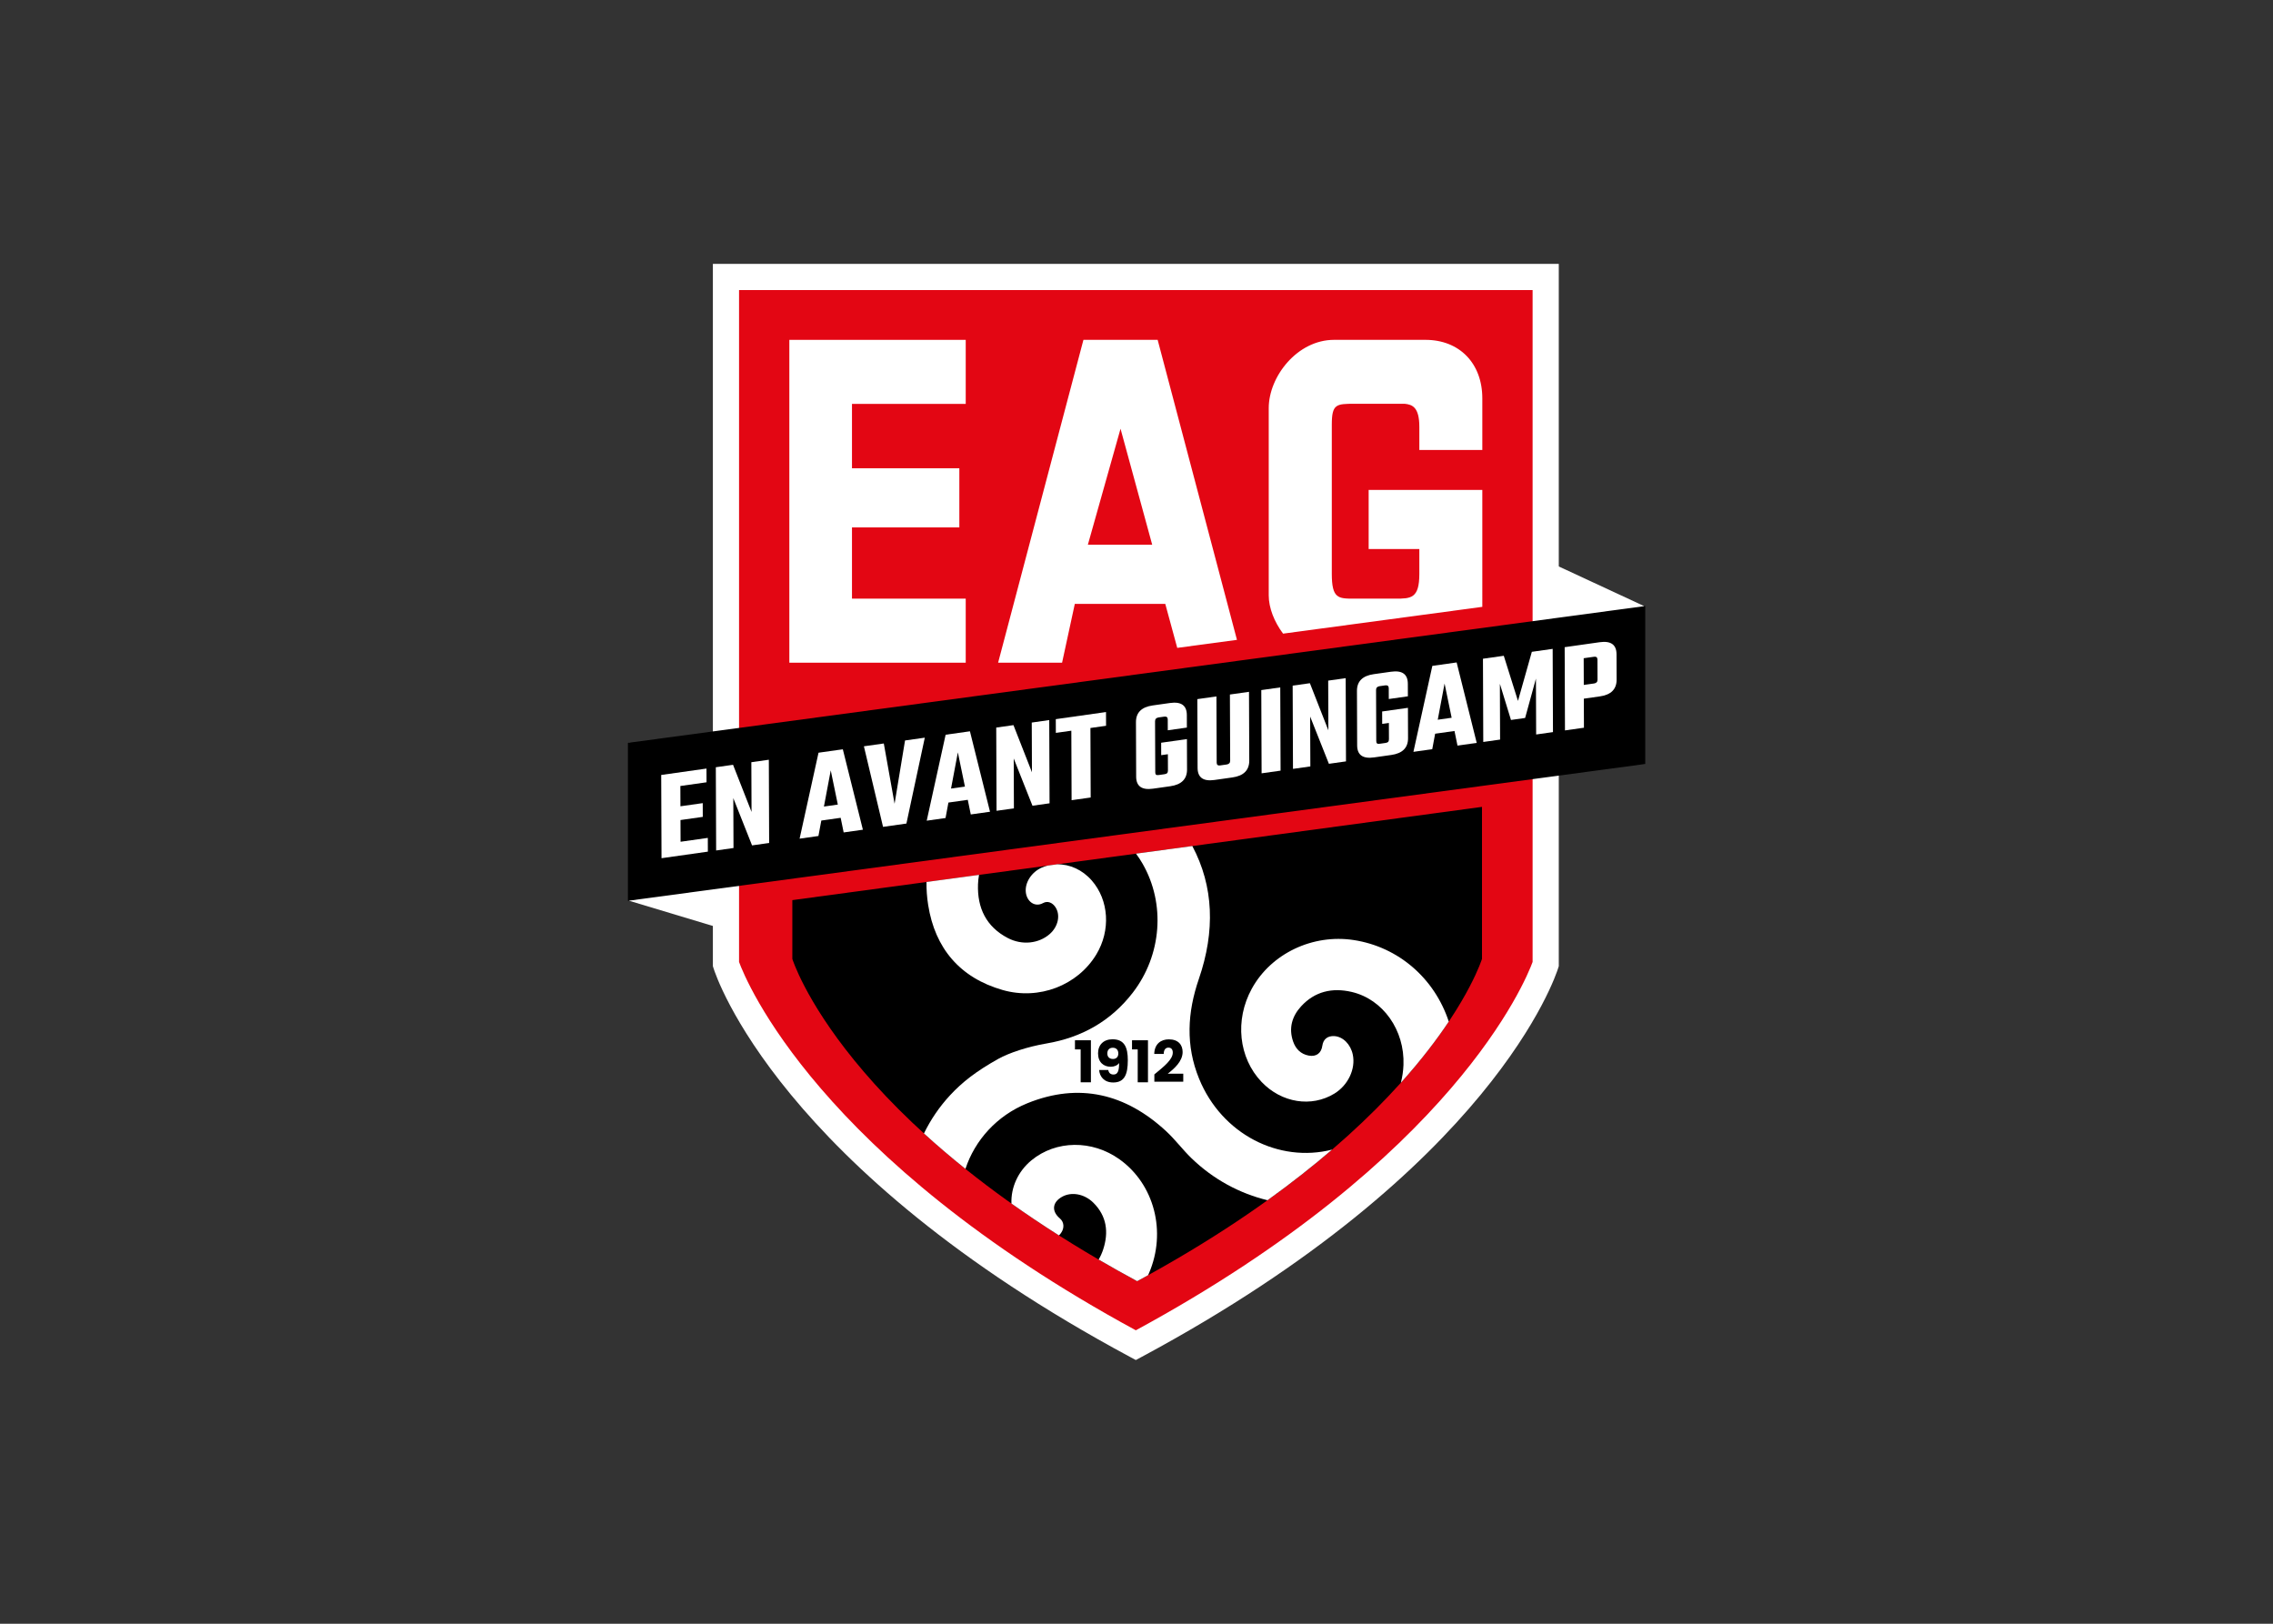 <svg clip-rule="evenodd" fill-rule="evenodd" stroke-linejoin="round" stroke-miterlimit="2" viewBox="0 0 560 400" xmlns="http://www.w3.org/2000/svg"><rect x="0" y="0" width="560" height="400" fill="#333333" stroke="none"/><g transform="matrix(.979 0 0 .979 133.169 53.169)"><path d="m277.687 137.928-40.913-18.999v-39.748l40.913 19.002z" fill="#fff"/><path d="m80.49 189.861-58.158-17.504v-39.756l58.158 3.504z" fill="#fff"/><path d="m46.667 15.379v172.922s15.054 48.548 103.145 95.873c88.091-47.325 103.145-95.873 103.145-95.873v-172.922z" fill="#e30613"/><path d="m149.812 287.913-1.559-.836c-88.265-47.418-104.101-95.764-104.731-97.8l-.148-.477v-176.713h212.876v176.713l-.148.477c-.63 2.036-16.466 50.382-104.731 97.8zm-99.851-100.165c1.754 4.783 19.885 49.278 99.851 92.683 79.93-43.387 98.082-87.86 99.851-92.686v-169.071h-199.702z" fill="#fff" fill-rule="nonzero"/><path d="m107.005 96.325h-28.625v-17.922h27.019v-14.883h-27.019v-16.198h28.625v-16.113h-44.387v81.235h44.387z" fill="#fff" fill-rule="nonzero"/><path d="m155.303 31.203h-18.676l-21.472 81.238h16.099l3.204-14.799h22.763l3.014 11.073 15.027-2.021zm-17.562 51.556 8.221-29.188 7.97 29.188z" fill="#fff" fill-rule="nonzero"/><path d="m237.006 68.964h-28.603v14.88h12.756v6.243c0 6.238-2.142 6.238-6.033 6.238h-10.424c-3.941 0-5.572 0-5.572-6.251v-37.511c0-5.257 1.119-5.26 5.832-5.273h12.123c.16.003.311.003.442.011 1.837.199 3.632.81 3.632 5.811v5.804h15.847v-12.99c0-8.805-5.75-14.72-14.308-14.72h-23.003c-9.257 0-16.438 9.238-16.438 17.184v47.109c0 3.143 1.373 6.638 3.608 9.635l50.141-6.743z" fill="#fff" fill-rule="nonzero"/><path d="m278.007 137.928-256.014 34.43v-39.745l256.014-34.43z"/><g fill-rule="nonzero"><path d="m35.243 157.498 6.857-.97.012 3.459-11.662 1.65-.078-20.945 11.393-1.612.013 3.456-6.588.933.018 5.105 5.612-.794.013 3.459-5.611.794z" fill="#fff"/><path d="m53.055 137.484 4.401-.621.078 20.945-4.301.607-4.716-11.887.047 12.548-4.369.618-.079-20.944 4.334-.613 4.653 11.86z" fill="#fff"/><path d="m76.288 155.153-.755-3.679-4.87.687-.726 3.89-4.738.672 4.761-21.629 6.115-.866 5.052 20.241zm-4.968-6.512 3.496-.496-1.78-8.609z" fill="#fff"/><path d="m91.731 132.013 4.974-.703-4.626 21.61-5.881.832-4.817-20.273 5.008-.709 2.712 15.168z" fill="#fff"/><path d="m108.276 150.629-.755-3.68-4.87.687-.726 3.891-4.738.671 4.761-21.629 6.115-.863 5.053 20.241zm-4.968-6.513 3.496-.495-1.78-8.61z" fill="#fff"/><path d="m123.622 127.505 4.401-.624.079 20.945-4.301.607-4.717-11.887.047 12.548-4.37.618-.079-20.944 4.336-.613 4.652 11.863z" fill="#fff"/><path d="m142.307 124.861.013 3.456-3.934.557.065 17.489-4.804.679-.065-17.488-3.897.551-.014-3.456z" fill="#fff"/><path d="m162.659 128.77-4.805.68-.01-2.734c0-.549-.307-.781-.909-.695l-1.378.194c-.607.088-.906.405-.906.954l.051 12.844c0 .306.067.511.202.613.134.101.371.128.707.08l1.377-.195c.336-.045.57-.141.704-.28.136-.138.202-.365.202-.671l-.016-4.085-1.681.237-.011-3.128 6.483-.917.03 7.642c.01 2.414-1.397 3.821-4.221 4.221l-4.336.613c-2.822.4-4.237-.608-4.247-3.022l-.051-13.702c-.01-2.414 1.396-3.821 4.221-4.22l4.335-.613c2.822-.4 4.237.607 4.248 3.022z" fill="#fff"/><path d="m173.488 120.451 4.804-.679.067 17.288c.008 2.438-1.41 3.856-4.253 4.258l-4.503.637c-2.825.4-4.24-.618-4.25-3.056l-.064-17.289 4.807-.679.064 16.662c0 .549.29.784.874.701l1.612-.229c.605-.085.906-.402.906-.951z" fill="#fff"/><path d="m181.386 119.335 4.772-.674.08 20.944-4.775.674z" fill="#fff"/><path d="m198.221 116.953 4.403-.621.077 20.944-4.301.608-4.717-11.887.048 12.548-4.37.618-.08-20.945 4.336-.613 4.65 11.861z" fill="#fff"/><path d="m218.276 120.904-4.805.68-.01-2.734c-.003-.549-.307-.781-.912-.696l-1.377.195c-.608.088-.906.405-.904.954l.048 12.844c0 .306.067.511.203.613.136.101.37.127.709.079l1.375-.194c.335-.045.57-.141.703-.28.136-.138.203-.365.203-.671l-.016-4.085-1.682.237-.01-3.128 6.486-.917.029 7.642c.008 2.414-1.399 3.821-4.224 4.221l-4.332.613c-2.825.4-4.24-.608-4.251-3.022l-.05-13.702c-.011-2.414 1.399-3.821 4.221-4.22l4.335-.613c2.822-.4 4.24.607 4.248 3.021z" fill="#fff"/><path d="m230.76 133.306-.754-3.68-4.871.687-.725 3.891-4.738.671 4.759-21.629 6.116-.866 5.052 20.241zm-4.967-6.513 3.496-.495-1.78-8.61z" fill="#fff"/><path d="m241.48 131.79-4.234.599-.078-20.944 5.242-.741 3.571 11.357 3.488-12.356 5.241-.741.077 20.944-4.234.6-.053-14.062-2.721 9.905-3.56.504-2.792-9.095z" fill="#fff"/><path d="m257.732 108.538 8.804-1.248c2.824-.399 4.237.611 4.247 3.025l.024 6.355c.008 2.438-1.396 3.853-4.22 4.253l-4.032.57.027 7.312-4.773.677zm8.268 8.188-.018-5.073c-.003-.547-.296-.784-.88-.701l-2.584.365.024 6.72 2.584-.365c.584-.083.877-.397.874-.946z" fill="#fff"/><path d="m63.369 186.972s12.663 41.066 86.776 81.098c74.115-40.032 86.781-81.098 86.781-81.098v-38.25l-173.557 23.466z"/><path d="m204.657 182.236c-10.358-1.586-20.814 3.402-25.665 12.243-4.325 7.891-3.321 17.384 2.472 23.464 5.015 5.258 12.53 6.461 18.314 2.927 3.447-2.106 5.381-6.194 4.636-9.795-.543-2.623-2.485-4.557-4.682-4.672-1.67-.084-2.753.786-2.98 2.401-.264 1.899-1.53 2.852-3.438 2.502-1.997-.371-3.263-1.675-3.907-3.509-1.173-3.334-.317-6.341 1.975-8.859 3.466-3.799 7.886-4.784 12.76-3.646 7.891 1.85 13.359 9.649 13.021 18.367-.06 1.528-.282 3.025-.65 4.475 5.157-5.743 9.087-10.948 12.052-15.387-3.577-10.853-12.646-18.783-23.908-20.511z" fill="#fff"/><path d="m97.556 173.428c1.708 10.838 7.97 18.29 18.71 21.37 9.201 2.639 18.887-1.162 23.589-8.917 3.67-6.06 3.203-13.679-1.141-18.645-2.347-2.685-5.543-4.107-8.721-4.056l-2.379.322c-.477.124-.948.277-1.41.474-2.604 1.105-4.355 3.79-4.074 6.248.256 2.298 2.256 3.848 4.325 2.71 1.17-.644 2.387-.118 3.148 1.053 1.283 1.975.666 4.857-1.438 6.715-2.739 2.418-6.949 2.912-10.568 1.026-5.44-2.832-7.711-7.588-7.501-13.523.029-.802.118-1.593.258-2.37l-13.22 1.788c-.03 1.872.107 3.806.422 5.805z" fill="#fff"/><path d="m151.539 163.067c5.763 10.066 4.794 22.942-2.48 32.389-5.52 7.165-12.852 11.291-21.715 12.8-4.873.829-9.485 2.404-12.093 3.847-5.629 3.146-9.114 5.875-12.167 9.166-2.713 2.923-4.913 6.177-6.594 9.627 3.181 2.901 6.654 5.881 10.443 8.918 2.377-7.208 7.901-13.408 15.601-16.521 13.026-5.269 24.732-2.384 34.915 7.046 2.265 2.095 4.131 4.625 6.352 6.778 5.588 5.41 12.231 8.913 19.148 10.586 6.047-4.34 11.444-8.604 16.253-12.735-13.339 3.397-27.753-3.832-33.477-17.858-3.403-8.33-2.955-16.65-.046-25.109 4.127-12.002 3.748-23.268-1.652-33.423l-14.172 1.917c.606.815 1.169 1.672 1.684 2.572z" fill="#fff"/><path d="m145.727 237.425c-6.901-4.958-16.02-4.857-22.2.248-3.379 2.79-5.176 6.842-5.015 10.865 3.738 2.651 7.721 5.329 11.961 8.021.187-.19.365-.399.53-.634.887-1.263.742-2.753-.305-3.643-2.151-1.822-1.919-4.071.562-5.451 2.344-1.307 5.593-.756 7.872 1.506 3.381 3.359 3.885 7.433 2.453 11.782-.291.882-.672 1.72-1.129 2.512 3.107 1.813 6.334 3.627 9.689 5.439.927-.501 1.841-1.002 2.749-1.503.076-.167.155-.333.228-.502 4.455-10.388 1.369-22.345-7.395-28.64z" fill="#fff"/><path d="m135.928 209.753h-1.434v-2.302h4.013v10.576h-2.579z"/><path d="m142.868 214.928c.145.738.565 1.143 1.334 1.143 1.043 0 1.405-.885 1.405-2.897-.421.594-1.203.941-2.101.941-1.81 0-3.201-1.13-3.201-3.376 0-2.145 1.391-3.536 3.636-3.536 3.013 0 3.854 2.044 3.854 5.26 0 3.608-.841 5.609-3.68 5.609-2.305 0-3.42-1.522-3.536-3.144zm2.537-4.147c0-.94-.552-1.447-1.391-1.447-.856 0-1.378.549-1.378 1.434 0 .797.464 1.391 1.435 1.391.812 0 1.334-.522 1.334-1.378z"/><path d="m150.287 209.753h-1.434v-2.302h4.013v10.576h-2.579z"/><path d="m154.475 216.041c2.247-1.854 4.637-3.693 4.637-5.475 0-.768-.346-1.261-1.101-1.261-.74 0-1.175.578-1.175 1.58h-2.39c.072-2.566 1.74-3.666 3.667-3.666 2.403 0 3.477 1.404 3.477 3.187 0 2.318-2.073 4.173-3.752 5.462h3.912v2.015h-7.275z"/></g></g></svg>
